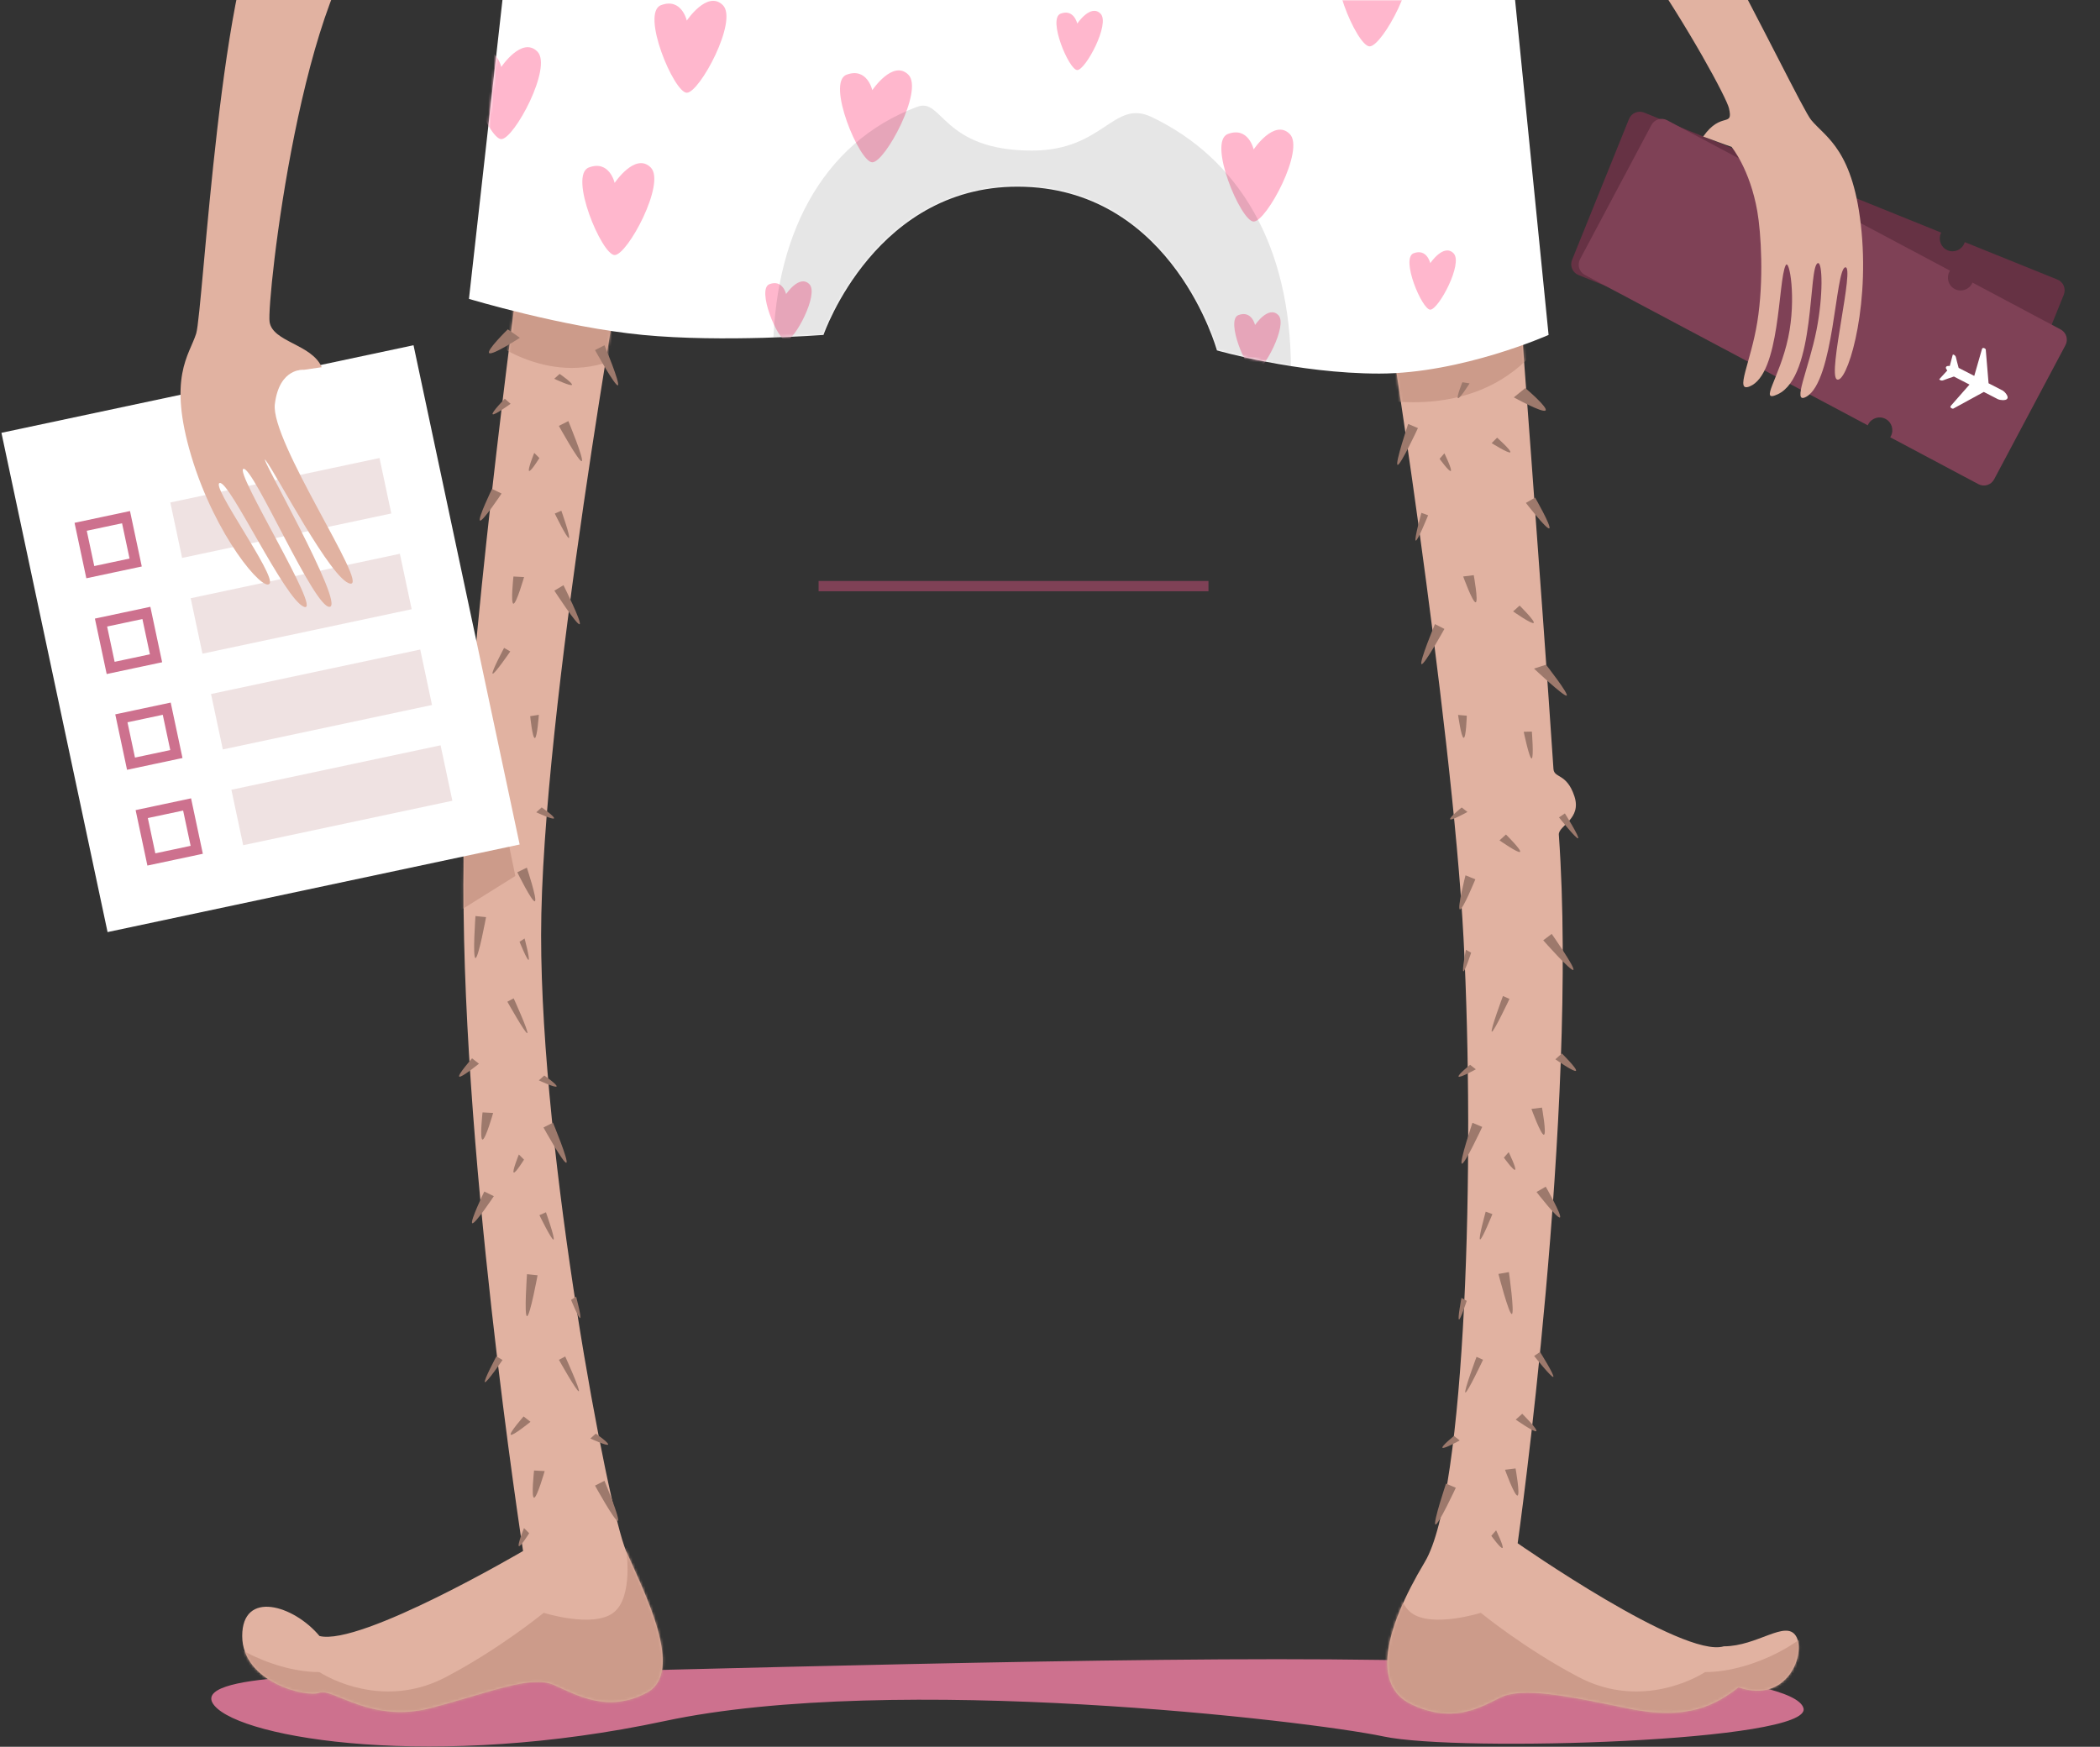 <svg width="815" height="678" viewBox="0 0 815 678" fill="none" xmlns="http://www.w3.org/2000/svg">
<rect x="0" y="0" width="815" height="678" fill="#333333" stroke="none"/>
<path fill-rule="evenodd" clip-rule="evenodd" d="M88.796 6C55.954 6 -9.731 5.014 1.216 18.014C12.164 31.014 87 43 176 24C265 5 425.807 23.808 455 30C484.193 36.193 621.573 32 617.923 19C614.274 6 524.385 0 413.571 0C302.756 0 121.638 6 88.796 6Z" transform="translate(82 644)" fill="#CD718E"/>
<path d="M0.691 1.5H148" transform="translate(319 226)" stroke="#7F4156" stroke-width="4" stroke-linecap="square"/>
<path fill-rule="evenodd" clip-rule="evenodd" d="M109 0C109 0 89.13 146.71 86.714 214.009C86.544 218.737 78 217 78 226C78 235 86.073 236.049 86 240C84 348 109 509 109 509C109 509 46 546 30 542C20 530 0 524 0 542C0 560 25 566 30 564C35 562 50 576 73 570C96 564 112 557 121 561C130 565 142 572 157 564C172 556 156 525 149 509C142 493 116 356 116 270C116 184 149 0 149 0H109Z" transform="translate(94 93)" fill="#E1B2A1"/>
<mask id="mask0" mask-type="alpha" maskUnits="userSpaceOnUse" x="94" y="93" width="164" height="572">
<path fill-rule="evenodd" clip-rule="evenodd" d="M109 0C109 0 89.13 146.71 86.714 214.009C86.544 218.737 78 217 78 226C78 235 86.073 236.049 86 240C84 348 109 509 109 509C109 509 46 546 30 542C20 530 0 524 0 542C0 560 25 566 30 564C35 562 50 576 73 570C96 564 112 557 121 561C130 565 142 572 157 564C172 556 156 525 149 509C142 493 116 356 116 270C116 184 149 0 149 0H109Z" transform="translate(94 93)" fill="white"/>
</mask>
<g mask="url(#mask0)">
<path fill-rule="evenodd" clip-rule="evenodd" d="M0 0H58C58 0 81 45 53 59C25 73 0 52 0 52V0Z" transform="translate(189 79)" fill="#CC9B8A"/>
<path fill-rule="evenodd" clip-rule="evenodd" d="M5 0L29 26L48 118L0 148L5 0Z" transform="translate(152 222)" fill="#CC9B8A"/>
<path fill-rule="evenodd" clip-rule="evenodd" d="M0.933 29.127C4.933 39.127 27.933 52.127 46.933 52.127C54.933 57.127 74.933 65.127 95.933 54.127C116.933 43.127 134 29.127 134 29.127C134 29.127 153 35.127 161 29.127C169 23.127 166 4.127 166 4.127C166 4.127 179.13 -0.723 180 0.127C192.761 12.596 179.081 26.006 195.933 29.127C222.933 34.127 211.933 63.127 187.933 70.127C163.933 77.127 78.933 87.127 41.933 77.127C4.933 67.127 -3.067 19.127 0.933 29.127Z" transform="translate(77 596.873)" fill="#CC9B8A"/>
</g>
<path fill-rule="evenodd" clip-rule="evenodd" d="M2.299 0C2.299 0 -0.828 12.718 0.299 13C1.426 13.282 6.299 1 6.299 1L2.299 0Z" transform="translate(185.704 462) rotate(12)" fill="#9D796C"/>
<path fill-rule="evenodd" clip-rule="evenodd" d="M2.299 0C2.299 0 -0.828 12.718 0.299 13C1.426 13.282 6.299 1 6.299 1L2.299 0Z" transform="translate(188.704 189.276) rotate(12)" fill="#9D796C"/>
<path fill-rule="evenodd" clip-rule="evenodd" d="M2.299 0C2.299 0 -0.828 12.718 0.299 13C1.426 13.282 6.299 1 6.299 1L2.299 0Z" transform="translate(199 340.049) rotate(-40)" fill="#9D796C"/>
<path fill-rule="evenodd" clip-rule="evenodd" d="M2.55 0C2.55 0 -0.846 15.865 0.281 16.147C1.408 16.429 6.55 1 6.55 1L2.55 0Z" transform="translate(202 494.912) rotate(-8)" fill="#9D796C"/>
<path fill-rule="evenodd" clip-rule="evenodd" d="M2.55 0C2.55 0 -0.846 15.865 0.281 16.147C1.408 16.429 6.55 1 6.55 1L2.55 0Z" transform="translate(213.341 231.058) rotate(-45)" fill="#9D796C"/>
<path fill-rule="evenodd" clip-rule="evenodd" d="M2.55 0C2.55 0 -0.846 15.865 0.281 16.147C1.408 16.429 6.55 1 6.55 1L2.55 0Z" transform="translate(182 355.912) rotate(-8)" fill="#9D796C"/>
<path fill-rule="evenodd" clip-rule="evenodd" d="M2.55 0C2.55 0 -0.846 15.865 0.281 16.147C1.408 16.429 6.55 1 6.55 1L2.55 0Z" transform="translate(229 578.297) rotate(-41)" fill="#9D796C"/>
<path fill-rule="evenodd" clip-rule="evenodd" d="M2.55 0C2.55 0 -0.846 15.865 0.281 16.147C1.408 16.429 6.55 1 6.55 1L2.55 0Z" transform="translate(229 137.554) rotate(-41)" fill="#9D796C"/>
<path fill-rule="evenodd" clip-rule="evenodd" d="M2.55 0C2.55 0 -0.846 15.865 0.281 16.147C1.408 16.429 6.55 1 6.55 1L2.55 0Z" transform="translate(209 439.297) rotate(-41)" fill="#9D796C"/>
<path fill-rule="evenodd" clip-rule="evenodd" d="M2.55 0C2.55 0 -0.846 15.865 0.281 16.147C1.408 16.429 6.55 1 6.55 1L2.55 0Z" transform="translate(214.968 166.978) rotate(-41)" fill="#9D796C"/>
<path fill-rule="evenodd" clip-rule="evenodd" d="M2.31 0C2.31 0 -0.829 10.07 0.298 10.352C1.425 10.634 6.31 1 6.31 1L2.31 0Z" transform="translate(205 571.204) rotate(-11)" fill="#9D796C"/>
<path fill-rule="evenodd" clip-rule="evenodd" d="M2.31 0C2.31 0 -0.829 10.07 0.298 10.352C1.425 10.634 6.31 1 6.31 1L2.31 0Z" transform="translate(197 224.204) rotate(-11)" fill="#9D796C"/>
<path fill-rule="evenodd" clip-rule="evenodd" d="M2.31 0C2.31 0 -0.829 10.07 0.298 10.352C1.425 10.634 6.31 1 6.31 1L2.31 0Z" transform="translate(185 432.204) rotate(-11)" fill="#9D796C"/>
<path fill-rule="evenodd" clip-rule="evenodd" d="M1.675 0C1.675 0 -0.602 7.304 0.216 7.508C1.033 7.713 4.577 0.725 4.577 0.725L1.675 0Z" transform="translate(194.411 154) rotate(27)" fill="#9D796C"/>
<path fill-rule="evenodd" clip-rule="evenodd" d="M1.901 0C1.901 0 -0.682 8.287 0.245 8.518C1.172 8.75 5.192 0.823 5.192 0.823L1.901 0Z" transform="translate(201.468 549) rotate(24)" fill="#9D796C"/>
<path fill-rule="evenodd" clip-rule="evenodd" d="M1.901 0C1.901 0 -0.682 8.287 0.245 8.518C1.172 8.75 5.192 0.823 5.192 0.823L1.901 0Z" transform="translate(204.018 278.721) rotate(-23)" fill="#9D796C"/>
<path fill-rule="evenodd" clip-rule="evenodd" d="M1.901 0C1.901 0 -0.682 8.287 0.245 8.518C1.172 8.75 5.192 0.823 5.192 0.823L1.901 0Z" transform="translate(181.468 410) rotate(24)" fill="#9D796C"/>
<path fill-rule="evenodd" clip-rule="evenodd" d="M3.245 0C3.245 0 -1.165 11.055 0.418 11.365C2.002 11.674 8.865 1.098 8.865 1.098L3.245 0Z" transform="translate(194.112 126.506) rotate(24)" fill="#9D796C"/>
<path fill-rule="evenodd" clip-rule="evenodd" d="M1.712 0C1.712 0 -0.568 10.653 0.189 10.843C0.945 11.032 4.398 0.671 4.398 0.671L1.712 0Z" transform="translate(190.99 526) rotate(16)" fill="#9D796C"/>
<path fill-rule="evenodd" clip-rule="evenodd" d="M1.712 0C1.712 0 -0.568 10.653 0.189 10.843C0.945 11.032 4.398 0.671 4.398 0.671L1.712 0Z" transform="translate(193.99 251) rotate(16)" fill="#9D796C"/>
<path fill-rule="evenodd" clip-rule="evenodd" d="M1.712 0C1.712 0 -0.568 10.653 0.189 10.843C0.945 11.032 4.398 0.671 4.398 0.671L1.712 0Z" transform="translate(208 472.708) rotate(-38)" fill="#9D796C"/>
<path fill-rule="evenodd" clip-rule="evenodd" d="M1.712 0C1.712 0 -0.568 10.653 0.189 10.843C0.945 11.032 4.398 0.671 4.398 0.671L1.712 0Z" transform="translate(213.968 200.388) rotate(-38)" fill="#9D796C"/>
<path fill-rule="evenodd" clip-rule="evenodd" d="M0.373 0C0.373 0 -0.377 7.091 0.38 7.28C1.137 7.469 2.847 1.371 2.847 1.371L0.373 0Z" transform="translate(203.008 593) rotate(16)" fill="#9D796C"/>
<path fill-rule="evenodd" clip-rule="evenodd" d="M0.373 0C0.373 0 -0.377 7.091 0.38 7.28C1.137 7.469 2.847 1.371 2.847 1.371L0.373 0Z" transform="translate(201.008 448) rotate(16)" fill="#9D796C"/>
<path fill-rule="evenodd" clip-rule="evenodd" d="M0.373 0C0.373 0 -0.377 7.091 0.38 7.28C1.137 7.469 2.847 1.371 2.847 1.371L0.373 0Z" transform="translate(206.976 175.68) rotate(16)" fill="#9D796C"/>
<path fill-rule="evenodd" clip-rule="evenodd" d="M0.373 0C0.373 0 -0.377 7.091 0.38 7.28C1.137 7.469 2.847 1.371 2.847 1.371L0.373 0Z" transform="translate(229 558.692) rotate(-71)" fill="#9D796C"/>
<path fill-rule="evenodd" clip-rule="evenodd" d="M0.373 0C0.373 0 -0.377 7.091 0.38 7.28C1.137 7.469 2.847 1.371 2.847 1.371L0.373 0Z" transform="translate(208 315.628) rotate(-71)" fill="#9D796C"/>
<path fill-rule="evenodd" clip-rule="evenodd" d="M0.373 0C0.373 0 -0.377 7.091 0.38 7.28C1.137 7.469 2.847 1.371 2.847 1.371L0.373 0Z" transform="translate(209 419.692) rotate(-71)" fill="#9D796C"/>
<path fill-rule="evenodd" clip-rule="evenodd" d="M0.373 0C0.373 0 -0.377 7.091 0.38 7.28C1.137 7.469 2.847 1.371 2.847 1.371L0.373 0Z" transform="translate(214.968 147.372) rotate(-71)" fill="#9D796C"/>
<path fill-rule="evenodd" clip-rule="evenodd" d="M2.568 0C2.568 0 -0.611 14.05 0.146 14.239C0.902 14.428 5.254 0.671 5.254 0.671L2.568 0Z" transform="translate(215 529.516) rotate(-42)" fill="#9D796C"/>
<path fill-rule="evenodd" clip-rule="evenodd" d="M2.568 0C2.568 0 -0.611 14.05 0.146 14.239C0.902 14.428 5.254 0.671 5.254 0.671L2.568 0Z" transform="translate(195 390.516) rotate(-42)" fill="#9D796C"/>
<path fill-rule="evenodd" clip-rule="evenodd" d="M2.202 0C2.202 0 -0.524 7.473 0.125 7.573C0.774 7.674 4.505 0.357 4.505 0.357L2.202 0Z" transform="translate(220 506.014) rotate(-42)" fill="#9D796C"/>
<path fill-rule="evenodd" clip-rule="evenodd" d="M2.202 0C2.202 0 -0.524 7.473 0.125 7.573C0.774 7.674 4.505 0.357 4.505 0.357L2.202 0Z" transform="translate(200 367.014) rotate(-42)" fill="#9D796C"/>
<path fill-rule="evenodd" clip-rule="evenodd" d="M0 0H163.503V198.114H0V0Z" transform="translate(0.556 167.994) rotate(-12)" fill="white"/>
<path d="M2 2H20V20H2V2Z" transform="translate(28.93 202.931) rotate(-12)" stroke="#CD718E" stroke-width="4"/>
<path fill-rule="evenodd" clip-rule="evenodd" d="M0 0H83V22H0V0Z" transform="translate(66.1 195.031) rotate(-12)" fill="#EFE2E2"/>
<path d="M2 2H20V20H2V2Z" transform="translate(36.831 240.101) rotate(-12)" stroke="#CD718E" stroke-width="4"/>
<path fill-rule="evenodd" clip-rule="evenodd" d="M0 0H83V22H0V0Z" transform="translate(74.001 232.2) rotate(-12)" fill="#EFE2E2"/>
<path d="M2 2H20V20H2V2Z" transform="translate(44.731 277.271) rotate(-12)" stroke="#CD718E" stroke-width="4"/>
<path fill-rule="evenodd" clip-rule="evenodd" d="M0 0H83V22H0V0Z" transform="translate(81.901 269.37) rotate(-12)" fill="#EFE2E2"/>
<path d="M2 2H20V20H2V2Z" transform="translate(52.632 314.44) rotate(-12)" stroke="#CD718E" stroke-width="4"/>
<path fill-rule="evenodd" clip-rule="evenodd" d="M0 0H83V22H0V0Z" transform="translate(89.802 306.54) rotate(-12)" fill="#EFE2E2"/>
<path fill-rule="evenodd" clip-rule="evenodd" d="M81.08 0C81.08 0 78.186 124.589 77.229 191.913C77.177 195.615 72.207 193.73 69.682 202.875C67.157 212.019 76.549 213.94 76.482 217.539C74.482 325.539 106.83 491.326 106.83 491.326C106.83 491.326 45.033 539.458 29.033 535.458C16.05 536.138 4.522 526.35 0.862 532.929C-2.799 539.507 5.248 559.3 24.172 551.652C33.209 557.834 44.172 563.652 67.172 557.652C90.172 551.652 107.96 546.877 116.96 550.877C125.96 554.877 136.172 559.652 151.172 551.652C166.172 543.652 160.535 522.506 143.172 496.652C125.809 470.799 115.518 341.852 115.518 255.852C115.518 169.852 133.271 2.272 133.271 2.272L81.08 0Z" transform="translate(669.969 102.757) scale(-1 1) rotate(3)" fill="#E1B2A1"/>
<mask id="mask1" mask-type="alpha" maskUnits="userSpaceOnUse" x="537" y="107" width="162" height="559">
<path fill-rule="evenodd" clip-rule="evenodd" d="M81.08 0C81.08 0 78.186 124.589 77.229 191.913C77.177 195.615 72.207 193.73 69.682 202.875C67.157 212.019 76.549 213.94 76.482 217.539C74.482 325.539 106.83 491.326 106.83 491.326C106.83 491.326 45.033 539.458 29.033 535.458C16.05 536.138 4.522 526.35 0.862 532.929C-2.799 539.507 5.248 559.3 24.172 551.652C33.209 557.834 44.172 563.652 67.172 557.652C90.172 551.652 107.96 546.877 116.96 550.877C125.96 554.877 136.172 559.652 151.172 551.652C166.172 543.652 160.535 522.506 143.172 496.652C125.809 470.799 115.518 341.852 115.518 255.852C115.518 169.852 133.271 2.272 133.271 2.272L81.08 0Z" transform="translate(669.969 102.757) scale(-1 1) rotate(3)" fill="white"/>
</mask>
<g mask="url(#mask1)">
<path fill-rule="evenodd" clip-rule="evenodd" d="M0 0H58C58 0 90 19 65 47C40 75 0 64 0 64V0Z" transform="translate(530 90)" fill="#CC9B8A"/>
<path fill-rule="evenodd" clip-rule="evenodd" d="M0.933 29.127C4.933 39.127 27.933 52.127 46.933 52.127C54.933 57.127 74.933 65.127 95.933 54.127C116.933 43.127 134 29.127 134 29.127C134 29.127 153 35.127 161 29.127C169 23.127 166 4.127 166 4.127C166 4.127 179.13 -0.723 180 0.127C192.761 12.596 179.081 26.006 195.933 29.127C222.933 34.127 211.933 63.127 187.933 70.127C163.933 77.127 78.933 87.127 41.933 77.127C4.933 67.127 -3.067 19.127 0.933 29.127Z" transform="translate(708.702 596.873) scale(-1 1)" fill="#CC9B8A"/>
</g>
<path fill-rule="evenodd" clip-rule="evenodd" d="M2.299 0C2.299 0 -0.828 12.718 0.299 13C1.426 13.282 6.299 1 6.299 1L2.299 0Z" transform="translate(602.104 459.961) scale(-1 1) rotate(16)" fill="#9D796C"/>
<path fill-rule="evenodd" clip-rule="evenodd" d="M2.299 0C2.299 0 -0.828 12.718 0.299 13C1.426 13.282 6.299 1 6.299 1L2.299 0Z" transform="translate(597.976 192.5) scale(-1 1) rotate(16)" fill="#9D796C"/>
<path fill-rule="evenodd" clip-rule="evenodd" d="M2.299 0C2.299 0 -0.828 12.718 0.299 13C1.426 13.282 6.299 1 6.299 1L2.299 0Z" transform="translate(574.436 342.641) scale(-1 1) rotate(-36)" fill="#9D796C"/>
<path fill-rule="evenodd" clip-rule="evenodd" d="M2.55 0C2.55 0 -0.846 15.865 0.281 16.147C1.408 16.429 6.55 1 6.55 1L2.55 0Z" transform="translate(588.144 493.929) scale(-1 1) rotate(-4)" fill="#9D796C"/>
<path fill-rule="evenodd" clip-rule="evenodd" d="M2.55 0C2.55 0 -0.846 15.865 0.281 16.147C1.408 16.429 6.55 1 6.55 1L2.55 0Z" transform="translate(562.491 245.781) scale(-1 1) rotate(-41)" fill="#9D796C"/>
<path fill-rule="evenodd" clip-rule="evenodd" d="M2.55 0C2.55 0 -0.846 15.865 0.281 16.147C1.408 16.429 6.55 1 6.55 1L2.55 0Z" transform="translate(604.557 361.491) scale(-1 1) rotate(23)" fill="#9D796C"/>
<path fill-rule="evenodd" clip-rule="evenodd" d="M2.55 0C2.55 0 -0.846 15.865 0.281 16.147C1.408 16.429 6.55 1 6.55 1L2.55 0Z" transform="translate(567.026 578.995) scale(-1 1) rotate(-37)" fill="#9D796C"/>
<path fill-rule="evenodd" clip-rule="evenodd" d="M6.623 0C6.623 0 -0.982 12.604 0.145 12.886C1.273 13.167 11.428 0.926 11.428 0.926L6.623 0Z" transform="translate(606.574 257.193) scale(-1 1) rotate(7)" fill="#9D796C"/>
<path fill-rule="evenodd" clip-rule="evenodd" d="M2.55 0C2.55 0 -0.846 15.865 0.281 16.147C1.408 16.429 6.55 1 6.55 1L2.55 0Z" transform="translate(577.281 438.938) scale(-1 1) rotate(-37)" fill="#9D796C"/>
<path fill-rule="evenodd" clip-rule="evenodd" d="M2.55 0C2.55 0 -0.846 15.865 0.281 16.147C1.408 16.429 6.55 1 6.55 1L2.55 0Z" transform="translate(552.332 167.698) scale(-1 1) rotate(-37)" fill="#9D796C"/>
<path fill-rule="evenodd" clip-rule="evenodd" d="M2.31 0C2.31 0 -0.829 10.07 0.298 10.352C1.425 10.634 6.31 1 6.31 1L2.31 0Z" transform="translate(590.473 570.245) scale(-1 1) rotate(-7)" fill="#9D796C"/>
<path fill-rule="evenodd" clip-rule="evenodd" d="M2.31 0C2.31 0 -0.829 10.07 0.298 10.352C1.425 10.634 6.31 1 6.31 1L2.31 0Z" transform="translate(574.248 223.532) scale(-1 1) rotate(-7)" fill="#9D796C"/>
<path fill-rule="evenodd" clip-rule="evenodd" d="M2.31 0C2.31 0 -0.829 10.07 0.298 10.352C1.425 10.634 6.31 1 6.31 1L2.31 0Z" transform="translate(600.728 430.188) scale(-1 1) rotate(-7)" fill="#9D796C"/>
<path fill-rule="evenodd" clip-rule="evenodd" d="M1.675 0C1.675 0 -0.602 7.304 0.216 7.508C1.033 7.713 4.577 0.725 4.577 0.725L1.675 0Z" transform="translate(582.458 169.017) scale(-1 1) rotate(31)" fill="#9D796C"/>
<path fill-rule="evenodd" clip-rule="evenodd" d="M1.901 0C1.901 0 -0.682 8.287 0.245 8.518C1.172 8.75 5.192 0.823 5.192 0.823L1.901 0Z" transform="translate(592.448 547.848) scale(-1 1) rotate(28)" fill="#9D796C"/>
<path fill-rule="evenodd" clip-rule="evenodd" d="M1.901 0C1.901 0 -0.682 8.287 0.245 8.518C1.172 8.75 5.192 0.823 5.192 0.823L1.901 0Z" transform="translate(571.05 278.406) scale(-1 1) rotate(-19)" fill="#9D796C"/>
<path fill-rule="evenodd" clip-rule="evenodd" d="M1.901 0C1.901 0 -0.682 8.287 0.245 8.518C1.172 8.75 5.192 0.823 5.192 0.823L1.901 0Z" transform="translate(607.836 407.991) scale(-1 1) rotate(28)" fill="#9D796C"/>
<path fill-rule="evenodd" clip-rule="evenodd" d="M1.901 0C1.901 0 -0.682 8.287 0.245 8.518C1.172 8.75 5.192 0.823 5.192 0.823L1.901 0Z" transform="translate(586.142 323.015) scale(-1 1) rotate(28)" fill="#9D796C"/>
<path fill-rule="evenodd" clip-rule="evenodd" d="M0 0.525C0 0.525 1.118 10.531 2.046 10.763C2.973 10.995 3.118 0 3.118 0L0 0.525Z" transform="translate(594.407 283.439) scale(-1 1) rotate(11)" fill="#9D796C"/>
<path fill-rule="evenodd" clip-rule="evenodd" d="M1.901 0C1.901 0 -0.682 8.287 0.245 8.518C1.172 8.75 5.192 0.823 5.192 0.823L1.901 0Z" transform="translate(591.433 234.152) scale(-1 1) rotate(28)" fill="#9D796C"/>
<path fill-rule="evenodd" clip-rule="evenodd" d="M3.245 0C3.245 0 -1.165 11.055 0.418 11.365C2.002 11.674 8.865 1.098 8.865 1.098L3.245 0Z" transform="translate(594.83 149.099) scale(-1 1) rotate(28)" fill="#9D796C"/>
<path fill-rule="evenodd" clip-rule="evenodd" d="M1.712 0C1.712 0 -0.568 10.653 0.189 10.843C0.945 11.032 4.398 0.671 4.398 0.671L1.712 0Z" transform="translate(599.296 524.173) scale(-1 1) rotate(20)" fill="#9D796C"/>
<path fill-rule="evenodd" clip-rule="evenodd" d="M1.712 0C1.712 0 -0.568 10.653 0.189 10.843C0.945 11.032 4.398 0.671 4.398 0.671L1.712 0Z" transform="translate(608.938 315.131) scale(-1 1) rotate(20)" fill="#9D796C"/>
<path fill-rule="evenodd" clip-rule="evenodd" d="M1.712 0C1.712 0 -0.568 10.653 0.189 10.843C0.945 11.032 4.398 0.671 4.398 0.671L1.712 0Z" transform="translate(580.609 472.198) scale(-1 1) rotate(-34)" fill="#9D796C"/>
<path fill-rule="evenodd" clip-rule="evenodd" d="M1.712 0C1.712 0 -0.568 10.653 0.189 10.843C0.945 11.032 4.398 0.671 4.398 0.671L1.712 0Z" transform="translate(555.66 200.958) scale(-1 1) rotate(-34)" fill="#9D796C"/>
<path fill-rule="evenodd" clip-rule="evenodd" d="M0.373 0C0.373 0 -0.377 7.091 0.38 7.28C1.137 7.469 2.847 1.371 2.847 1.371L0.373 0Z" transform="translate(580.98 593.849) scale(-1 1) rotate(20)" fill="#9D796C"/>
<path fill-rule="evenodd" clip-rule="evenodd" d="M0.373 0C0.373 0 -0.377 7.091 0.38 7.28C1.137 7.469 2.847 1.371 2.847 1.371L0.373 0Z" transform="translate(585.861 447.062) scale(-1 1) rotate(20)" fill="#9D796C"/>
<path fill-rule="evenodd" clip-rule="evenodd" d="M0.373 0C0.373 0 -0.377 7.091 0.38 7.28C1.137 7.469 2.847 1.371 2.847 1.371L0.373 0Z" transform="translate(560.911 175.822) scale(-1 1) rotate(20)" fill="#9D796C"/>
<path fill-rule="evenodd" clip-rule="evenodd" d="M0.373 0C0.373 0 -0.377 7.091 0.38 7.28C1.137 7.469 2.847 1.371 2.847 1.371L0.373 0Z" transform="translate(566.658 559.437) scale(-1 1) rotate(-67)" fill="#9D796C"/>
<path fill-rule="evenodd" clip-rule="evenodd" d="M0.373 0C0.373 0 -0.377 7.091 0.38 7.28C1.137 7.469 2.847 1.371 2.847 1.371L0.373 0Z" transform="translate(569.652 315.5) scale(-1 1) rotate(-67)" fill="#9D796C"/>
<path fill-rule="evenodd" clip-rule="evenodd" d="M0.373 0C0.373 0 -0.377 7.091 0.38 7.28C1.137 7.469 2.847 1.371 2.847 1.371L0.373 0Z" transform="translate(572.914 415.381) scale(-1 1) rotate(-67)" fill="#9D796C"/>
<path fill-rule="evenodd" clip-rule="evenodd" d="M0.373 0C0.373 0 -0.377 7.091 0.38 7.28C1.137 7.469 2.847 1.371 2.847 1.371L0.373 0Z" transform="translate(570.63 149.033) scale(-1 1) rotate(-38)" fill="#9D796C"/>
<path fill-rule="evenodd" clip-rule="evenodd" d="M2.568 0C2.568 0 -0.611 14.05 0.146 14.239C0.902 14.428 5.254 0.671 5.254 0.671L2.568 0Z" transform="translate(577.589 529.355) scale(-1 1) rotate(-38)" fill="#9D796C"/>
<path fill-rule="evenodd" clip-rule="evenodd" d="M2.568 0C2.568 0 -0.611 14.05 0.146 14.239C0.902 14.428 5.254 0.671 5.254 0.671L2.568 0Z" transform="translate(587.844 389.299) scale(-1 1) rotate(-38)" fill="#9D796C"/>
<path fill-rule="evenodd" clip-rule="evenodd" d="M2.202 0C2.202 0 -0.524 7.473 0.125 7.573C0.774 7.674 4.505 0.357 4.505 0.357L2.202 0Z" transform="translate(570.962 506.26) scale(-1 1) rotate(-38)" fill="#9D796C"/>
<path fill-rule="evenodd" clip-rule="evenodd" d="M2.202 0C2.202 0 -0.524 7.473 0.125 7.573C0.774 7.674 4.505 0.357 4.505 0.357L2.202 0Z" transform="translate(572.677 371.133) scale(-1 1) rotate(-38)" fill="#9D796C"/>
<path fill-rule="evenodd" clip-rule="evenodd" d="M64.636 5.041C42.916 21.515 14.351 157.517 10.372 165.477C6.392 173.437 -3.223 180.445 1.089 212.283C5.402 244.122 20.352 268.775 23.337 265.79C26.322 262.805 6.392 224.179 10.372 224.179C14.351 224.179 28.154 272.789 35.119 276.769C42.084 280.748 16.341 220.2 20.321 220.2C24.301 220.2 39.026 278.333 44.996 278.333C50.966 278.333 26.291 213.235 29.276 218.21C32.261 223.185 47.341 268.705 54.306 270.695C61.27 272.685 32.261 211.245 36.241 197.316C40.221 183.386 49.511 185.901 49.511 185.901C49.511 185.901 49.511 185.901 56.454 185.988C54.038 176.494 39.225 173.437 39.225 165.477C39.225 157.517 72.598 34.985 106.518 17.749C106.518 17.749 86.357 -11.434 64.636 5.041Z" transform="translate(40 -32.337) rotate(-9)" fill="#E1B2A1"/>
<path fill-rule="evenodd" clip-rule="evenodd" d="M13 0L0 116C0 116 36.396 127 67.466 130C98.536 133 137.595 130 137.595 130C137.595 130 158.013 70.5 215.714 72.5C273.415 74.5 290.282 136 290.282 136C290.282 136 321.352 145 353.309 145C385.267 145 419 130 419 130L406 0H13Z" transform="translate(182)" fill="white"/>
<mask id="mask2" mask-type="alpha" maskUnits="userSpaceOnUse" x="182" y="0" width="419" height="145">
<path fill-rule="evenodd" clip-rule="evenodd" d="M13 0L0 116C0 116 36.396 127 67.466 130C98.536 133 137.595 130 137.595 130C137.595 130 158.013 70.5 215.714 72.5C273.415 74.5 290.282 136 290.282 136C290.282 136 321.352 145 353.309 145C385.267 145 419 130 419 130L406 0H13Z" transform="translate(182)" fill="white"/>
</mask>
<g mask="url(#mask2)">
<path fill-rule="evenodd" clip-rule="evenodd" d="M12.541 36C7.541 36 -5.459 5 2.541 2C10.541 -1 12.541 8 12.541 8C12.541 8 20.541 -4 26.541 2C32.541 8 17.541 36 12.541 36Z" transform="translate(182 18)" fill="#FFB7CD"/>
<path fill-rule="evenodd" clip-rule="evenodd" d="M12.541 36C7.541 36 -5.459 5 2.541 2C10.541 -1 12.541 8 12.541 8C12.541 8 20.541 -4 26.541 2C32.541 8 17.541 36 12.541 36Z" transform="translate(226 63)" fill="#FFB7CD"/>
<path fill-rule="evenodd" clip-rule="evenodd" d="M12.541 36C7.541 36 -5.459 5 2.541 2C10.541 -1 12.541 8 12.541 8C12.541 8 20.541 -4 26.541 2C32.541 8 17.541 36 12.541 36Z" transform="translate(254)" fill="#FFB7CD"/>
<path fill-rule="evenodd" clip-rule="evenodd" d="M12.541 36C7.541 36 -5.459 5 2.541 2C10.541 -1 12.541 8 12.541 8C12.541 8 20.541 -4 26.541 2C32.541 8 17.541 36 12.541 36Z" transform="translate(326 27)" fill="#FFB7CD"/>
<path fill-rule="evenodd" clip-rule="evenodd" d="M12.541 36C7.541 36 -5.459 5 2.541 2C10.541 -1 12.541 8 12.541 8C12.541 8 20.541 -4 26.541 2C32.541 8 17.541 36 12.541 36Z" transform="translate(474 50)" fill="#FFB7CD"/>
<path fill-rule="evenodd" clip-rule="evenodd" d="M12.541 36C7.541 36 -5.459 5 2.541 2C10.541 -1 12.541 8 12.541 8C12.541 8 20.541 -4 26.541 2C32.541 8 17.541 36 12.541 36Z" transform="translate(519 -18)" fill="#FFB7CD"/>
<path fill-rule="evenodd" clip-rule="evenodd" d="M12.541 36C7.541 36 -5.459 5 2.541 2C10.541 -1 12.541 8 12.541 8C12.541 8 20.541 -4 26.541 2C32.541 8 17.541 36 12.541 36Z" transform="translate(597 26)" fill="#FFB7CD"/>
<path fill-rule="evenodd" clip-rule="evenodd" d="M8.081 23.196C4.859 23.196 -3.517 3.222 1.637 1.289C6.792 -0.644 8.081 5.155 8.081 5.155C8.081 5.155 13.235 -2.577 17.102 1.289C20.968 5.155 11.302 23.196 8.081 23.196Z" transform="translate(410 4)" fill="#FFB7CD"/>
<path fill-rule="evenodd" clip-rule="evenodd" d="M8.081 23.196C4.859 23.196 -3.517 3.222 1.637 1.289C6.792 -0.644 8.081 5.155 8.081 5.155C8.081 5.155 13.235 -2.577 17.102 1.289C20.968 5.155 11.302 23.196 8.081 23.196Z" transform="translate(479 121)" fill="#FFB7CD"/>
<path fill-rule="evenodd" clip-rule="evenodd" d="M8.081 23.196C4.859 23.196 -3.517 3.222 1.637 1.289C6.792 -0.644 8.081 5.155 8.081 5.155C8.081 5.155 13.235 -2.577 17.102 1.289C20.968 5.155 11.302 23.196 8.081 23.196Z" transform="translate(297 109)" fill="#FFB7CD"/>
<path fill-rule="evenodd" clip-rule="evenodd" d="M8.081 23.196C4.859 23.196 -3.517 3.222 1.637 1.289C6.792 -0.644 8.081 5.155 8.081 5.155C8.081 5.155 13.235 -2.577 17.102 1.289C20.968 5.155 11.302 23.196 8.081 23.196Z" transform="translate(547 97)" fill="#FFB7CD"/>
<path fill-rule="evenodd" clip-rule="evenodd" d="M84.5 195.443C140.557 195.443 201 172.443 201 102.443C201 53.969 180.639 20.529 147 4.443C132.061 -2.701 128.5 17.443 100.5 17.443C65.5 17.443 65.905 -3.257 56 0.443C18.231 14.551 0 51.939 0 97.443C0 154.88 28.443 195.443 84.5 195.443Z" transform="translate(300 41)" fill="black" fill-opacity="0.1"/>
</g>
<path fill-rule="evenodd" clip-rule="evenodd" d="M-4.33702e-05 4.5C9.20752e-05 2.015 2.015 6.68348e-05 4.5 -6.98114e-05L128.862 5.34975e-06C128.848 0.149 128.841 0.3 128.842 0.453C128.842 3.207 131.06 5.44 133.797 5.44C136.534 5.44 138.752 3.207 138.752 0.453C138.752 0.3 138.746 0.149 138.732 -6.87957e-05L177.5 -1.96734e-05C179.985 4.83188e-05 182 2.015 182 4.5V63.5C182 65.985 179.985 68 177.5 68L138.732 68C138.746 67.851 138.752 67.7 138.753 67.547C138.752 64.793 136.534 62.56 133.797 62.56C131.06 62.56 128.841 64.793 128.842 67.547C128.842 67.7 128.848 67.851 128.862 68L4.5 68C2.015 68 3.55567e-05 65.985 -5.53611e-05 63.5L-4.33702e-05 4.5Z" transform="translate(633.893 42.011) rotate(22)" fill="#663244"/>
<path fill-rule="evenodd" clip-rule="evenodd" d="M6.58828e-05 4.5C6.48826e-05 2.015 2.015 -7.5741e-06 4.5 9.92074e-05L128.862 -5.40174e-05C128.857 0.06 128.852 0.121 128.849 0.182C128.844 0.272 128.842 0.362 128.842 0.453C128.842 3.207 131.06 5.44 133.797 5.44C136.534 5.44 138.752 3.207 138.752 0.453C138.752 0.341 138.749 0.23 138.742 0.119C138.739 0.079 138.736 0.04 138.732 -3.94984e-05L177.5 -1.78463e-06C179.985 -2.78479e-06 182 2.015 182 4.5L182 63.5C182 65.985 179.985 68 177.5 68L138.732 68C138.745 67.851 138.752 67.699 138.752 67.547C138.752 64.793 136.534 62.56 133.797 62.56C131.06 62.56 128.842 64.793 128.842 67.547C128.841 67.699 128.848 67.851 128.862 68L4.5 68C2.015 68 -2.58609e-05 65.985 -8.41696e-05 63.5L6.58828e-05 4.5Z" transform="translate(643.017 44.551) rotate(28)" fill="#7F4156"/>
<path fill-rule="evenodd" clip-rule="evenodd" d="M5.765 14.692C5.725 14.733 5.667 14.805 5.602 14.891C4.142 14.825 2.518 14.817 1.412 14.708C0.922 14.659 0.549 14.797 0.197 15.158L0.155 15.201C0.009 15.351 -0.073 15.499 0.089 15.63L3.861 17.967C3.617 18.607 3.522 19.154 3.756 19.394C3.774 19.412 3.794 19.429 3.815 19.444C3.829 19.465 3.845 19.486 3.863 19.504C4.097 19.744 4.63 19.646 5.253 19.396L7.53 23.268C7.658 23.433 7.802 23.35 7.947 23.2C7.947 23.2 7.989 23.157 7.99 23.157C8.341 22.797 8.476 22.413 8.429 21.911C8.322 20.774 8.314 19.107 8.25 17.61C8.334 17.542 8.404 17.483 8.444 17.441L13.007 12.757L18.791 22.128C19.141 22.564 19.474 22.394 19.796 22.063L19.889 21.968C20.097 21.754 20.14 21.409 20 21.082L17.367 8.282L21.724 3.81C22.172 3.35 23.227 1.079 22.52 0.353C22.502 0.335 22.483 0.318 22.464 0.301C22.448 0.281 22.431 0.262 22.413 0.244C21.706 -0.482 19.493 0.601 19.046 1.061L14.689 5.533L2.218 2.831C1.9 2.686 1.564 2.731 1.355 2.945L1.263 3.04C0.941 3.37 0.774 3.712 1.199 4.071L10.329 10.008L5.765 14.692Z" transform="translate(772.75 133.1) rotate(73)" fill="white"/>
<path fill-rule="evenodd" clip-rule="evenodd" d="M64.636 5.041C42.916 21.515 14.351 157.517 10.372 165.477C6.392 173.437 -3.223 180.445 1.089 212.283C5.402 244.122 20.352 268.775 23.337 265.79C26.322 262.805 6.392 224.179 10.372 224.179C14.351 224.179 24.485 266.318 36.396 269.726C42.769 271.55 33.033 259.57 26.649 245.292C21.104 232.889 18.471 220.2 20.321 220.2C24.301 220.2 30.866 262.792 46.889 266.277C55.126 268.069 44.966 260.622 38.042 245.741C31.498 231.675 30.642 215.721 32.718 218.233C36.991 223.405 44.166 258.929 56.932 260.879C63.226 261.841 54.401 251.967 48.385 237.195C42.199 222.006 39.17 203.73 38.712 195.297C37.81 178.663 42.832 168.688 42.832 168.688C42.832 168.688 45.53 167.039 52.65 162.316C43.58 154.147 40.432 161.808 40.432 153.848C40.432 145.888 72.598 34.985 106.518 17.749C106.518 17.749 86.357 -11.434 64.636 5.041Z" transform="translate(675.788 -117) scale(-1 1) rotate(13)" fill="#E1B2A1"/>
</svg>
